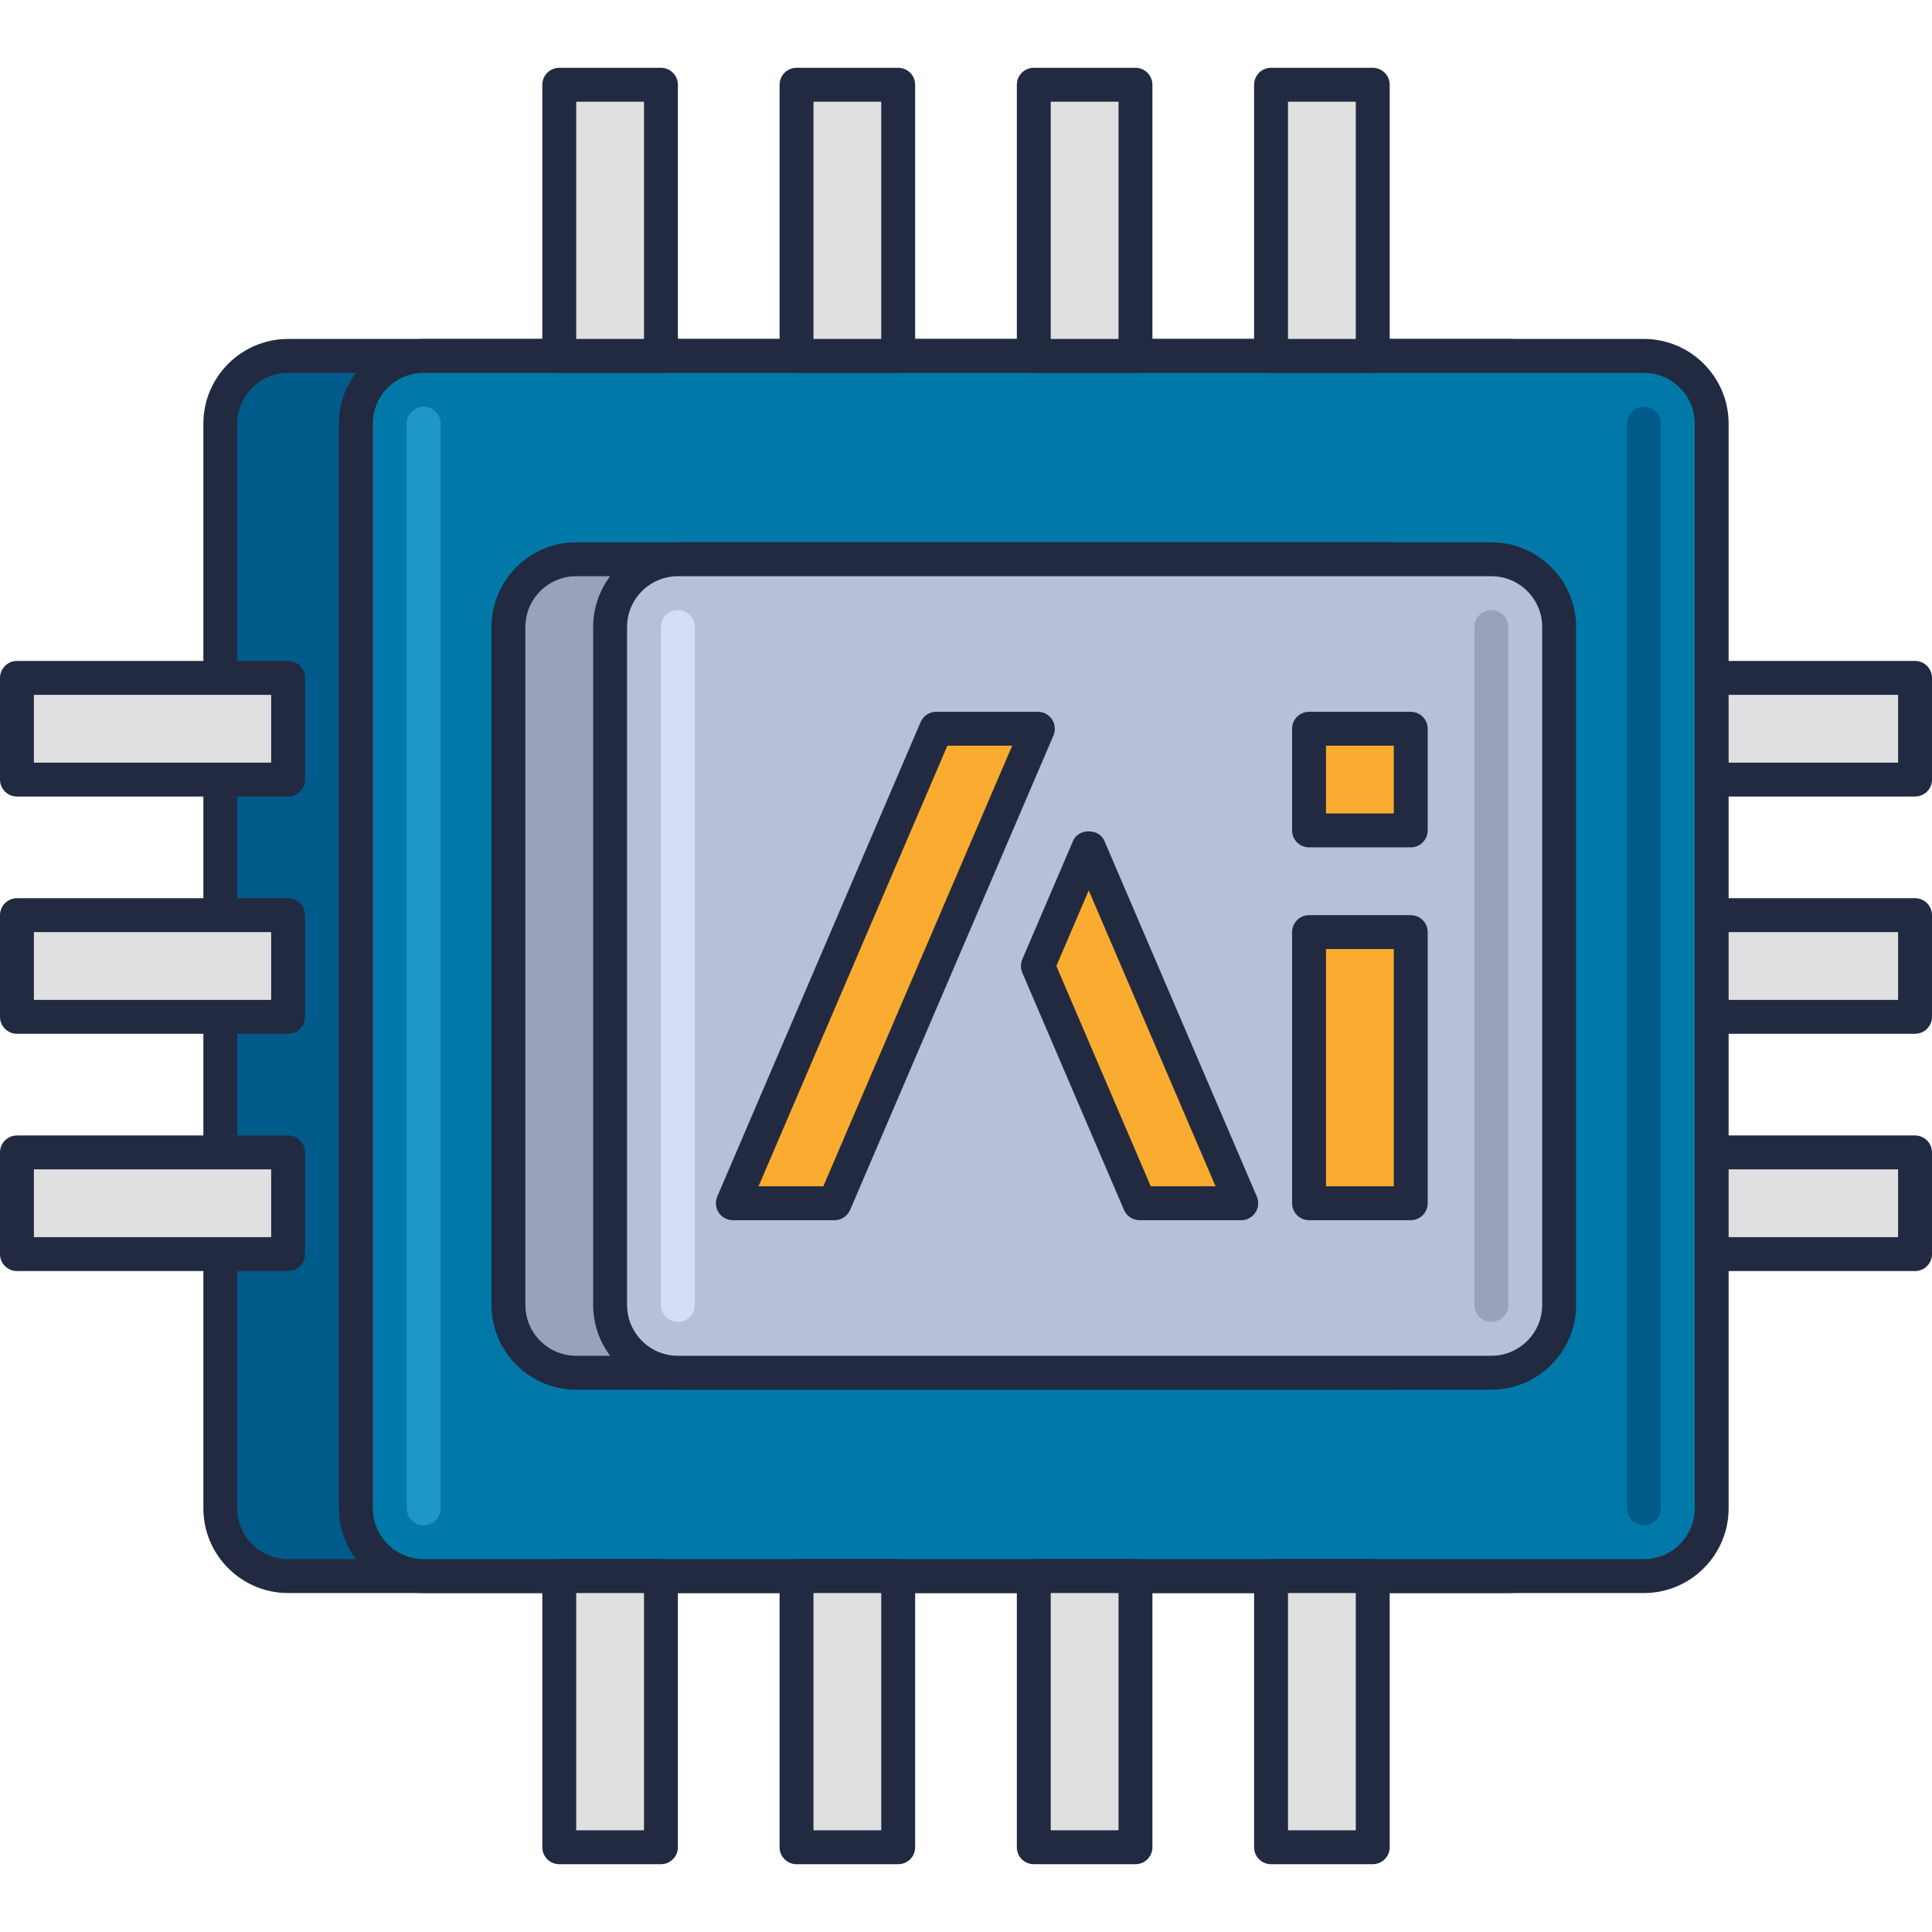 <svg height="456pt" viewBox="0 -16 456 456" width="456pt" xmlns="http://www.w3.org/2000/svg"><path d="m388 144h64v24h-64zm0 0" fill="#e0e0e0"/><path d="m452 172h-64c-2.207 0-4-1.793-4-4v-24c0-2.207 1.793-4 4-4h64c2.207 0 4 1.793 4 4v24c0 2.207-1.793 4-4 4zm-60-8h56v-16h-56zm0 0" fill="#212a41"/><path d="m388 200h64v24h-64zm0 0" fill="#e0e0e0"/><path d="m452 228h-64c-2.207 0-4-1.793-4-4v-24c0-2.207 1.793-4 4-4h64c2.207 0 4 1.793 4 4v24c0 2.207-1.793 4-4 4zm-60-8h56v-16h-56zm0 0" fill="#212a41"/><path d="m388 256h64v24h-64zm0 0" fill="#e0e0e0"/><path d="m452 284h-64c-2.207 0-4-1.793-4-4v-24c0-2.207 1.793-4 4-4h64c2.207 0 4 1.793 4 4v24c0 2.207-1.793 4-4 4zm-60-8h56v-16h-56zm0 0" fill="#212a41"/><path d="m356 356h-288c-8.84 0-16-7.16-16-16v-256c0-8.84 7.16-16 16-16h288c8.84 0 16 7.16 16 16v256c0 8.84-7.16 16-16 16zm0 0" fill="#005b8a"/><path d="m356 360h-288c-11.031 0-20-8.977-20-20v-256c0-11.023 8.969-20 20-20h288c11.031 0 20 8.977 20 20v256c0 11.023-8.969 20-20 20zm-288-288c-6.617 0-12 5.383-12 12v256c0 6.617 5.383 12 12 12h288c6.617 0 12-5.383 12-12v-256c0-6.617-5.383-12-12-12zm0 0" fill="#212a41"/><path d="m388 356h-288c-8.84 0-16-7.16-16-16v-256c0-8.84 7.16-16 16-16h288c8.84 0 16 7.16 16 16v256c0 8.84-7.16 16-16 16zm0 0" fill="#0079a8"/><path d="m388 360h-288c-11.031 0-20-8.977-20-20v-256c0-11.023 8.969-20 20-20h288c11.031 0 20 8.977 20 20v256c0 11.023-8.969 20-20 20zm-288-288c-6.617 0-12 5.383-12 12v256c0 6.617 5.383 12 12 12h288c6.617 0 12-5.383 12-12v-256c0-6.617-5.383-12-12-12zm0 0" fill="#212a41"/><path d="m328 308h-192c-8.84 0-16-7.16-16-16v-160c0-8.84 7.16-16 16-16h192c8.84 0 16 7.16 16 16v160c0 8.84-7.16 16-16 16zm0 0" fill="#99a2b9"/><path d="m328 312h-192c-11.031 0-20-8.977-20-20v-160c0-11.023 8.969-20 20-20h192c11.031 0 20 8.977 20 20v160c0 11.023-8.969 20-20 20zm-192-192c-6.617 0-12 5.383-12 12v160c0 6.617 5.383 12 12 12h192c6.617 0 12-5.383 12-12v-160c0-6.617-5.383-12-12-12zm0 0" fill="#212a41"/><path d="m352 308h-192c-8.84 0-16-7.16-16-16v-160c0-8.84 7.16-16 16-16h192c8.84 0 16 7.16 16 16v160c0 8.84-7.16 16-16 16zm0 0" fill="#b7c0d7"/><path d="m352 312h-192c-11.031 0-20-8.977-20-20v-160c0-11.023 8.969-20 20-20h192c11.031 0 20 8.977 20 20v160c0 11.023-8.969 20-20 20zm-192-192c-6.617 0-12 5.383-12 12v160c0 6.617 5.383 12 12 12h192c6.617 0 12-5.383 12-12v-160c0-6.617-5.383-12-12-12zm0 0" fill="#212a41"/><path d="m4 144h64v24h-64zm0 0" fill="#e0e0e0"/><path d="m68 172h-64c-2.207 0-4-1.793-4-4v-24c0-2.207 1.793-4 4-4h64c2.207 0 4 1.793 4 4v24c0 2.207-1.793 4-4 4zm-60-8h56v-16h-56zm0 0" fill="#212a41"/><path d="m4 200h64v24h-64zm0 0" fill="#e0e0e0"/><path d="m68 228h-64c-2.207 0-4-1.793-4-4v-24c0-2.207 1.793-4 4-4h64c2.207 0 4 1.793 4 4v24c0 2.207-1.793 4-4 4zm-60-8h56v-16h-56zm0 0" fill="#212a41"/><path d="m4 256h64v24h-64zm0 0" fill="#e0e0e0"/><path d="m68 284h-64c-2.207 0-4-1.793-4-4v-24c0-2.207 1.793-4 4-4h64c2.207 0 4 1.793 4 4v24c0 2.207-1.793 4-4 4zm-60-8h56v-16h-56zm0 0" fill="#212a41"/><path d="m268 356v64h-24v-64zm0 0" fill="#e0e0e0"/><path d="m268 424h-24c-2.207 0-4-1.793-4-4v-64c0-2.207 1.793-4 4-4h24c2.207 0 4 1.793 4 4v64c0 2.207-1.793 4-4 4zm-20-8h16v-56h-16zm0 0" fill="#212a41"/><path d="m212 356v64h-24v-64zm0 0" fill="#e0e0e0"/><path d="m212 424h-24c-2.207 0-4-1.793-4-4v-64c0-2.207 1.793-4 4-4h24c2.207 0 4 1.793 4 4v64c0 2.207-1.793 4-4 4zm-20-8h16v-56h-16zm0 0" fill="#212a41"/><path d="m156 356v64h-24v-64zm0 0" fill="#e0e0e0"/><path d="m156 424h-24c-2.207 0-4-1.793-4-4v-64c0-2.207 1.793-4 4-4h24c2.207 0 4 1.793 4 4v64c0 2.207-1.793 4-4 4zm-20-8h16v-56h-16zm0 0" fill="#212a41"/><path d="m268 4v64h-24v-64zm0 0" fill="#e0e0e0"/><path d="m268 72h-24c-2.207 0-4-1.793-4-4v-64c0-2.207 1.793-4 4-4h24c2.207 0 4 1.793 4 4v64c0 2.207-1.793 4-4 4zm-20-8h16v-56h-16zm0 0" fill="#212a41"/><path d="m324 356v64h-24v-64zm0 0" fill="#e0e0e0"/><path d="m324 424h-24c-2.207 0-4-1.793-4-4v-64c0-2.207 1.793-4 4-4h24c2.207 0 4 1.793 4 4v64c0 2.207-1.793 4-4 4zm-20-8h16v-56h-16zm0 0" fill="#212a41"/><path d="m324 4v64h-24v-64zm0 0" fill="#e0e0e0"/><path d="m324 72h-24c-2.207 0-4-1.793-4-4v-64c0-2.207 1.793-4 4-4h24c2.207 0 4 1.793 4 4v64c0 2.207-1.793 4-4 4zm-20-8h16v-56h-16zm0 0" fill="#212a41"/><path d="m212 4v64h-24v-64zm0 0" fill="#e0e0e0"/><path d="m212 72h-24c-2.207 0-4-1.793-4-4v-64c0-2.207 1.793-4 4-4h24c2.207 0 4 1.793 4 4v64c0 2.207-1.793 4-4 4zm-20-8h16v-56h-16zm0 0" fill="#212a41"/><path d="m156 4v64h-24v-64zm0 0" fill="#e0e0e0"/><path d="m156 72h-24c-2.207 0-4-1.793-4-4v-64c0-2.207 1.793-4 4-4h24c2.207 0 4 1.793 4 4v64c0 2.207-1.793 4-4 4zm-20-8h16v-56h-16zm0 0" fill="#212a41"/><path d="m308.969 204h24v64h-24zm0 0" fill="#f9ac2f"/><path d="m332.969 272h-24c-2.207 0-4-1.793-4-4v-64c0-2.207 1.793-4 4-4h24c2.207 0 4 1.793 4 4v64c0 2.207-1.793 4-4 4zm-20-8h16v-56h-16zm0 0" fill="#212a41"/><path d="m308.969 156h24v24h-24zm0 0" fill="#f9ac2f"/><path d="m332.969 184h-24c-2.207 0-4-1.793-4-4v-24c0-2.207 1.793-4 4-4h24c2.207 0 4 1.793 4 4v24c0 2.207-1.793 4-4 4zm-20-8h16v-16h-16zm0 0" fill="#212a41"/><path d="m196.969 268h-24l48-112h24zm0 0" fill="#f9ac2f"/><path d="m196.969 272h-24c-1.344 0-2.602-.672-3.336-1.801-.746-1.129-.863-2.543-.344-3.773l48-112c.633-1.473 2.078-2.426 3.68-2.426h24c1.344 0 2.598.672 3.336 1.801.742 1.129.863 2.543.344 3.773l-48 112c-.633 1.473-2.082 2.426-3.68 2.426zm-17.938-8h15.297l44.574-104h-15.293zm0 0" fill="#212a41"/><path d="m256.969 184-12 28 24 56h24zm0 0" fill="#f9ac2f"/><path d="m292.969 272h-24c-1.602 0-3.047-.953-3.68-2.426l-24-56c-.434-1-.434-2.141 0-3.148l12-28c1.262-2.945 6.094-2.945 7.359 0l36 84c.52 1.23.398 2.652-.344 3.773-.738 1.129-1.992 1.801-3.336 1.801zm-21.359-8h15.293l-29.934-69.84-7.648 17.84zm0 0" fill="#212a41"/><path d="m100 344c-2.207 0-4-1.793-4-4v-256c0-2.207 1.793-4 4-4s4 1.793 4 4v256c0 2.207-1.793 4-4 4zm0 0" fill="#1e97c6"/><path d="m388 344c-2.207 0-4-1.793-4-4v-256c0-2.207 1.793-4 4-4s4 1.793 4 4v256c0 2.207-1.793 4-4 4zm0 0" fill="#005b8a"/><path d="m160 296c-2.207 0-4-1.793-4-4v-160c0-2.207 1.793-4 4-4s4 1.793 4 4v160c0 2.207-1.793 4-4 4zm0 0" fill="#d5def5"/><path d="m352 296c-2.207 0-4-1.793-4-4v-160c0-2.207 1.793-4 4-4s4 1.793 4 4v160c0 2.207-1.793 4-4 4zm0 0" fill="#99a2b9"/></svg>